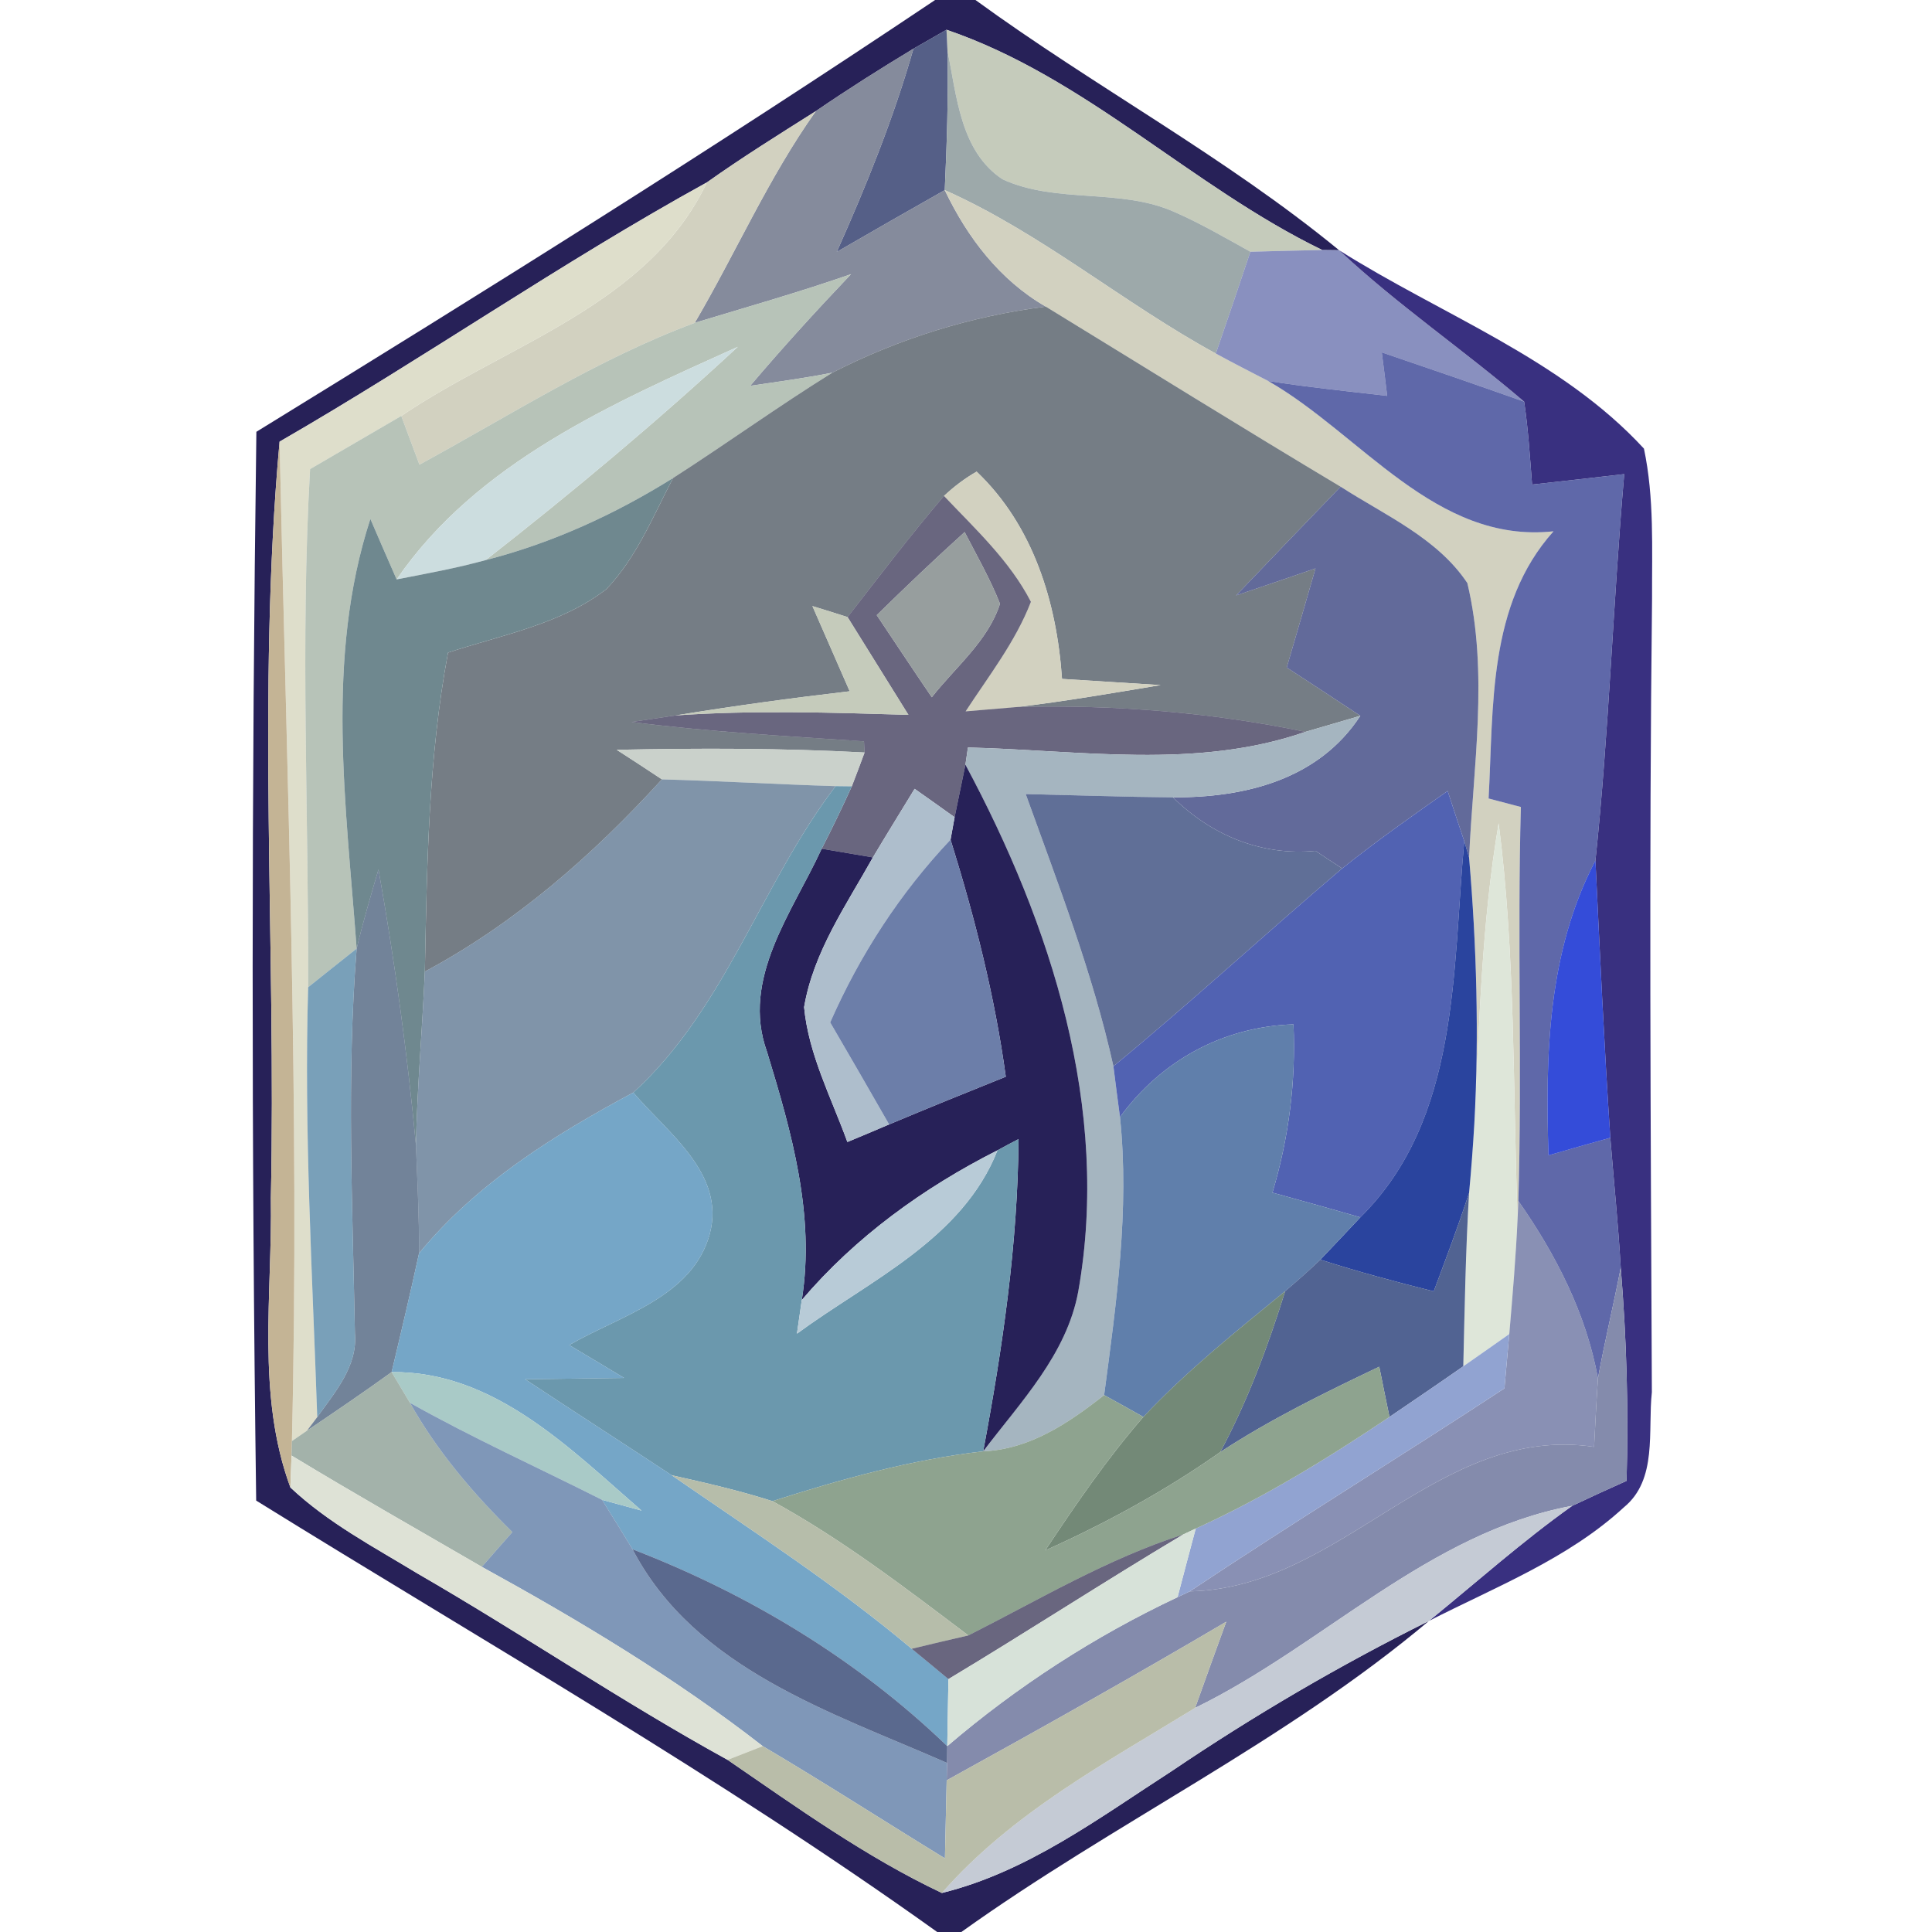 <?xml version="1.0" encoding="UTF-8" ?>
<!DOCTYPE svg PUBLIC "-//W3C//DTD SVG 1.1//EN" "http://www.w3.org/Graphics/SVG/1.1/DTD/svg11.dtd">
<svg width="100pt" height="100pt" viewBox="0 0 100 100" version="1.1" xmlns="http://www.w3.org/2000/svg">
<path fill="#080140" opacity="0.87" d=" M 48.40 0.00 L 50.49 0.00 C 56.65 4.49 63.40 8.10 69.31 12.95 L 68.44 12.94 C 61.66 9.65 56.19 3.99 48.99 1.54 C 48.56 1.79 47.71 2.27 47.28 2.52 C 45.57 3.55 43.88 4.62 42.23 5.75 C 40.33 6.95 38.42 8.14 36.59 9.44 C 29.03 13.60 21.94 18.55 14.47 22.86 C 13.29 35.87 14.30 48.96 14.02 62.00 C 14.10 66.99 13.26 72.19 15.03 76.99 C 16.97 78.82 19.35 80.07 21.62 81.45 C 27.02 84.57 32.19 88.08 37.66 91.09 C 41.25 93.55 44.80 96.11 48.75 97.98 C 53.18 96.89 56.88 94.10 60.65 91.67 C 64.91 88.79 69.35 86.19 73.96 83.90 C 66.52 90.16 57.65 94.35 49.76 100.00 L 48.51 100.00 C 37.19 91.90 25.08 85.00 13.26 77.67 C 13.01 59.23 13.02 40.79 13.27 22.35 C 25.09 15.08 36.87 7.73 48.40 0.00 Z" />
<path fill="#bec4b3" opacity="0.89" d=" M 48.99 1.54 C 56.19 3.99 61.66 9.65 68.44 12.94 C 67.20 12.96 65.96 13.00 64.72 13.03 C 63.44 12.32 62.17 11.58 60.83 10.99 C 58.01 9.71 54.70 10.57 51.89 9.28 C 49.70 7.83 49.52 4.95 49.04 2.62 L 48.99 1.54 Z" />
<path fill="#3c4875" opacity="0.87" d=" M 47.28 2.52 C 47.71 2.27 48.56 1.79 48.99 1.54 L 49.04 2.62 C 49.09 5.03 49.01 7.44 48.90 9.84 C 47.03 10.90 45.17 11.96 43.31 13.04 C 44.84 9.61 46.25 6.13 47.28 2.52 Z" />
<path fill="#737a8d" opacity="0.87" d=" M 42.23 5.75 C 43.88 4.62 45.57 3.55 47.28 2.52 C 46.25 6.13 44.84 9.61 43.31 13.04 C 45.17 11.96 47.03 10.90 48.90 9.84 C 50.07 12.29 51.75 14.50 54.13 15.87 C 50.27 16.36 46.54 17.52 43.08 19.29 C 41.67 19.57 40.25 19.76 38.83 19.97 C 40.51 17.99 42.26 16.07 44.05 14.19 C 41.38 15.12 38.67 15.89 35.96 16.71 C 38.09 13.08 39.78 9.19 42.23 5.75 Z" />
<path fill="#919ea0" opacity="0.89" d=" M 49.04 2.62 C 49.52 4.95 49.70 7.83 51.89 9.28 C 54.70 10.57 58.01 9.71 60.83 10.99 C 62.17 11.58 63.44 12.32 64.72 13.03 C 64.13 14.79 63.54 16.54 62.93 18.30 C 58.13 15.68 53.92 12.08 48.90 9.84 C 49.01 7.44 49.09 5.03 49.04 2.62 Z" />
<path fill="#cdccb9" opacity="0.91" d=" M 36.59 9.44 C 38.42 8.14 40.33 6.95 42.23 5.75 C 39.78 9.19 38.09 13.08 35.96 16.71 C 30.93 18.58 26.40 21.50 21.71 24.05 C 21.40 23.21 21.08 22.37 20.77 21.53 C 26.23 17.82 33.56 15.81 36.59 9.44 Z" />
<path fill="#dcdcc8" opacity="0.94" d=" M 14.47 22.86 C 21.94 18.55 29.03 13.60 36.59 9.44 C 33.56 15.81 26.23 17.82 20.77 21.53 C 19.20 22.45 17.62 23.36 16.05 24.28 C 15.54 33.21 15.98 42.16 15.95 51.10 C 15.73 58.52 16.17 65.93 16.42 73.35 L 15.89 74.05 L 15.11 74.59 C 15.52 57.35 14.84 40.09 14.47 22.86 Z" />
<path fill="#cdccb9" opacity="0.91" d=" M 48.90 9.84 C 53.92 12.08 58.13 15.68 62.93 18.30 C 63.83 18.79 64.73 19.25 65.64 19.72 C 70.44 22.46 74.30 28.16 80.41 27.50 C 77.00 31.30 77.31 36.58 77.05 41.33 C 77.47 41.44 78.30 41.66 78.72 41.77 C 78.53 48.56 78.79 55.37 78.59 62.16 L 78.55 63.07 C 78.30 56.25 78.44 49.40 77.57 42.61 C 76.69 47.76 76.57 52.98 76.31 58.18 C 76.56 53.58 76.43 48.97 76.04 44.39 C 76.25 39.67 77.06 34.84 75.95 30.18 C 74.39 27.84 71.68 26.67 69.39 25.19 C 64.27 22.13 59.21 18.98 54.13 15.87 C 51.75 14.50 50.07 12.29 48.90 9.84 Z" />
<path fill="#6f78b1" opacity="0.82" d=" M 64.72 13.03 C 65.96 13.00 67.20 12.96 68.44 12.94 L 69.31 12.95 C 72.33 15.78 75.76 18.11 78.89 20.79 C 76.44 19.92 73.99 19.08 71.52 18.24 C 71.62 18.99 71.71 19.74 71.80 20.49 C 69.74 20.25 67.68 20.04 65.64 19.72 C 64.73 19.25 63.83 18.79 62.93 18.30 C 63.54 16.54 64.13 14.79 64.72 13.03 Z" />
<path fill="#393080" opacity="1.00" d=" M 69.31 12.95 C 74.59 16.29 80.79 18.55 85.09 23.22 C 85.63 25.77 85.50 28.40 85.51 30.99 C 85.35 44.68 85.44 58.37 85.50 72.06 C 85.28 74.06 85.81 76.58 84.05 78.02 C 81.15 80.69 77.42 82.13 73.96 83.90 C 76.42 81.90 78.79 79.78 81.38 77.94 C 82.31 77.50 83.25 77.07 84.19 76.65 C 84.30 72.97 84.19 69.28 83.89 65.61 C 83.76 63.37 83.53 61.13 83.35 58.89 C 83.03 54.11 82.81 49.32 82.58 44.54 C 83.28 37.89 83.49 31.20 84.07 24.54 C 82.48 24.73 80.89 24.90 79.30 25.08 C 79.19 23.65 79.10 22.21 78.89 20.79 C 75.76 18.11 72.33 15.78 69.31 12.95 Z" />
<path fill="#acbaae" opacity="0.87" d=" M 35.96 16.71 C 38.67 15.89 41.38 15.12 44.05 14.19 C 42.26 16.07 40.51 17.99 38.83 19.97 C 40.25 19.76 41.67 19.57 43.08 19.29 C 40.28 21.03 37.61 22.96 34.84 24.74 C 31.83 26.62 28.58 28.11 25.14 28.99 C 29.63 25.48 34.01 21.82 38.19 17.95 C 31.71 20.88 24.70 23.92 20.53 29.99 C 20.07 28.95 19.62 27.90 19.17 26.86 C 16.82 34.07 17.92 41.71 18.46 49.10 C 17.62 49.77 16.78 50.43 15.95 51.10 C 15.98 42.16 15.54 33.21 16.05 24.28 C 17.62 23.36 19.20 22.45 20.77 21.53 C 21.08 22.37 21.40 23.21 21.71 24.05 C 26.40 21.50 30.93 18.58 35.96 16.71 Z" />
<path fill="#5d6670" opacity="0.85" d=" M 43.08 19.29 C 46.54 17.52 50.27 16.36 54.13 15.87 C 59.21 18.98 64.27 22.13 69.39 25.19 C 67.58 27.06 65.78 28.94 63.98 30.82 C 65.35 30.36 66.72 29.89 68.09 29.42 C 67.60 31.13 67.10 32.84 66.60 34.55 C 67.88 35.38 69.14 36.21 70.41 37.05 C 69.47 37.33 68.52 37.60 67.57 37.88 C 62.69 36.87 57.69 36.47 52.71 36.59 C 55.17 36.29 57.62 35.87 60.07 35.46 C 58.37 35.36 56.67 35.24 54.97 35.14 C 54.70 31.19 53.49 27.21 50.55 24.41 C 49.94 24.76 49.37 25.19 48.86 25.67 C 47.13 27.70 45.51 29.83 43.87 31.94 C 43.41 31.79 42.51 31.51 42.05 31.37 C 42.69 32.84 43.34 34.31 43.98 35.78 C 40.97 36.13 37.97 36.54 34.97 37.03 C 34.40 37.11 33.26 37.29 32.69 37.37 C 36.68 37.88 40.70 38.10 44.72 38.37 L 44.75 38.95 C 40.48 38.72 36.20 38.72 31.92 38.81 C 32.51 39.19 33.68 39.95 34.26 40.34 C 30.70 44.25 26.68 47.78 21.99 50.29 C 22.10 44.77 22.17 39.22 23.19 33.78 C 25.97 32.86 29.02 32.32 31.39 30.49 C 32.95 28.85 33.81 26.71 34.84 24.74 C 37.61 22.96 40.28 21.03 43.08 19.29 Z" />
<path fill="#ccdddf" opacity="1.00" d=" M 20.53 29.99 C 24.70 23.92 31.71 20.88 38.19 17.95 C 34.01 21.82 29.63 25.48 25.14 28.99 C 23.62 29.41 22.07 29.69 20.53 29.99 Z" />
<path fill="#374394" opacity="0.80" d=" M 71.52 18.24 C 73.99 19.08 76.44 19.92 78.89 20.79 C 79.10 22.21 79.19 23.65 79.30 25.08 C 80.89 24.90 82.48 24.73 84.07 24.54 C 83.49 31.20 83.28 37.89 82.58 44.54 C 80.11 49.25 79.98 54.60 80.15 59.80 C 81.22 59.49 82.28 59.19 83.35 58.89 C 83.53 61.13 83.76 63.37 83.89 65.61 C 83.52 67.53 83.06 69.42 82.71 71.34 C 82.10 67.99 80.53 64.93 78.59 62.16 C 78.79 55.37 78.53 48.56 78.72 41.77 C 78.30 41.66 77.47 41.44 77.05 41.33 C 77.31 36.58 77.00 31.30 80.41 27.50 C 74.30 28.16 70.44 22.46 65.64 19.72 C 67.68 20.04 69.74 20.25 71.80 20.49 C 71.71 19.74 71.62 18.99 71.52 18.24 Z" />
<path fill="#c4b495" opacity="1.00" d=" M 14.02 62.00 C 14.30 48.96 13.29 35.87 14.47 22.86 C 14.84 40.09 15.52 57.35 15.11 74.59 L 15.09 75.34 C 15.07 75.75 15.05 76.58 15.03 76.99 C 13.26 72.19 14.10 66.99 14.02 62.00 Z" />
<path fill="#cdccb9" opacity="0.91" d=" M 48.86 25.67 C 49.37 25.19 49.94 24.76 50.55 24.41 C 53.49 27.21 54.70 31.19 54.97 35.14 C 56.67 35.24 58.37 35.36 60.07 35.46 C 57.62 35.87 55.17 36.29 52.71 36.59 C 52.03 36.65 50.66 36.76 49.98 36.82 C 51.18 34.98 52.56 33.22 53.36 31.15 C 52.27 29.03 50.48 27.38 48.86 25.67 Z" />
<path fill="#668188" opacity="0.94" d=" M 25.14 28.99 C 28.58 28.11 31.83 26.62 34.84 24.74 C 33.81 26.71 32.95 28.85 31.39 30.49 C 29.02 32.32 25.97 32.86 23.19 33.78 C 22.17 39.22 22.10 44.77 21.99 50.29 C 21.86 53.29 21.59 56.28 21.53 59.28 C 21.08 54.49 20.43 49.73 19.59 45.00 C 19.19 46.36 18.79 47.72 18.46 49.10 C 17.92 41.71 16.82 34.07 19.17 26.86 C 19.62 27.90 20.07 28.95 20.53 29.99 C 22.07 29.69 23.62 29.41 25.14 28.99 Z" />
<path fill="#06012a" opacity="0.60" d=" M 48.86 25.67 C 50.48 27.38 52.27 29.03 53.36 31.15 C 52.56 33.22 51.18 34.98 49.98 36.82 C 50.66 36.76 52.03 36.65 52.71 36.59 C 57.69 36.47 62.69 36.87 67.57 37.88 C 61.93 39.84 55.92 38.83 50.10 38.69 L 49.97 39.58 C 49.83 40.26 49.55 41.62 49.41 42.30 C 48.89 41.93 47.86 41.19 47.34 40.83 C 46.62 42.01 45.89 43.19 45.18 44.38 C 44.30 44.23 43.42 44.08 42.53 43.93 C 43.08 42.86 43.60 41.78 44.09 40.70 C 44.26 40.26 44.59 39.39 44.75 38.95 L 44.72 38.37 C 40.70 38.10 36.68 37.88 32.69 37.37 C 33.26 37.29 34.40 37.11 34.97 37.03 C 38.99 36.75 43.01 36.88 47.02 37.00 C 45.97 35.31 44.92 33.62 43.87 31.94 C 45.51 29.83 47.13 27.70 48.86 25.67 M 45.38 31.84 C 46.33 33.26 47.27 34.68 48.23 36.09 C 49.45 34.53 51.14 33.18 51.76 31.25 C 51.25 29.96 50.56 28.76 49.93 27.54 C 48.38 28.94 46.87 30.38 45.38 31.84 Z" />
<path fill="#4b548b" opacity="0.87" d=" M 63.98 30.82 C 65.78 28.94 67.58 27.06 69.39 25.19 C 71.68 26.67 74.39 27.84 75.95 30.18 C 77.06 34.84 76.25 39.67 76.04 44.39 L 75.79 43.54 C 75.57 42.89 75.14 41.59 74.93 40.94 C 73.08 42.24 71.23 43.54 69.47 44.95 C 69.13 44.73 68.43 44.27 68.09 44.04 C 65.28 44.31 62.70 43.23 60.71 41.27 C 64.45 41.29 68.25 40.35 70.41 37.05 C 69.14 36.21 67.88 35.38 66.60 34.55 C 67.10 32.84 67.60 31.13 68.09 29.42 C 66.72 29.89 65.35 30.36 63.98 30.82 Z" />
<path fill="#899292" opacity="0.88" d=" M 45.38 31.84 C 46.87 30.38 48.38 28.94 49.93 27.54 C 50.56 28.76 51.25 29.96 51.76 31.25 C 51.14 33.18 49.45 34.53 48.23 36.09 C 47.27 34.68 46.33 33.26 45.38 31.84 Z" />
<path fill="#bec4b3" opacity="0.89" d=" M 42.05 31.37 C 42.51 31.51 43.41 31.79 43.87 31.94 C 44.92 33.62 45.97 35.31 47.02 37.00 C 43.01 36.88 38.99 36.75 34.97 37.03 C 37.97 36.54 40.97 36.13 43.98 35.78 C 43.34 34.31 42.69 32.84 42.05 31.37 Z" />
<path fill="#a3b3bf" opacity="0.97" d=" M 67.57 37.88 C 68.52 37.60 69.47 37.33 70.41 37.05 C 68.25 40.35 64.45 41.29 60.71 41.27 C 58.17 41.25 55.63 41.16 53.09 41.10 C 54.76 45.74 56.56 50.36 57.63 55.19 C 57.71 55.84 57.88 57.16 57.97 57.82 C 58.47 62.63 57.78 67.44 57.15 72.21 C 55.32 73.65 53.30 75.02 50.89 75.12 C 52.82 72.57 55.21 70.11 55.81 66.85 C 57.49 57.38 54.41 47.86 49.97 39.58 L 50.10 38.69 C 55.92 38.83 61.93 39.84 67.57 37.88 Z" />
<path fill="#c5ccc6" opacity="0.90" d=" M 31.92 38.81 C 36.20 38.72 40.48 38.72 44.75 38.95 C 44.59 39.39 44.26 40.26 44.09 40.70 L 43.25 40.69 C 40.25 40.60 37.26 40.42 34.26 40.34 C 33.68 39.95 32.51 39.19 31.92 38.81 Z" />
<path fill="#607993" opacity="0.80" d=" M 34.26 40.34 C 37.26 40.42 40.25 40.60 43.25 40.69 C 39.40 45.74 37.56 52.19 32.78 56.55 C 28.69 58.74 24.67 61.24 21.69 64.87 C 21.70 63.00 21.60 61.14 21.53 59.28 C 21.59 56.28 21.86 53.29 21.99 50.29 C 26.68 47.78 30.70 44.25 34.26 40.34 Z" />
<path fill="#080140" opacity="0.87" d=" M 49.97 39.58 C 54.41 47.86 57.49 57.38 55.81 66.85 C 55.21 70.11 52.82 72.57 50.89 75.12 C 51.89 69.78 52.68 64.39 52.72 58.96 C 52.44 59.10 51.90 59.39 51.63 59.54 C 47.81 61.47 44.28 64.02 41.50 67.29 C 42.20 62.89 40.97 58.60 39.70 54.44 C 38.33 50.65 41.03 47.20 42.53 43.93 C 43.42 44.08 44.30 44.23 45.18 44.38 C 43.80 46.85 42.10 49.28 41.62 52.13 C 41.85 54.58 43.03 56.82 43.86 59.11 C 44.40 58.89 45.48 58.43 46.02 58.20 C 48.02 57.36 50.04 56.54 52.06 55.73 C 51.49 51.56 50.45 47.47 49.20 43.46 C 49.25 43.17 49.36 42.59 49.41 42.30 C 49.55 41.62 49.83 40.26 49.97 39.58 Z" />
<path fill="#6594aa" opacity="0.96" d=" M 32.78 56.55 C 37.56 52.19 39.40 45.74 43.25 40.69 L 44.09 40.70 C 43.60 41.78 43.08 42.86 42.53 43.93 C 41.03 47.20 38.33 50.65 39.70 54.44 C 40.97 58.60 42.20 62.89 41.50 67.29 C 41.44 67.73 41.31 68.60 41.25 69.03 C 45.01 66.27 49.81 64.15 51.63 59.54 C 51.90 59.39 52.44 59.10 52.72 58.96 C 52.68 64.39 51.89 69.78 50.89 75.12 C 47.16 75.55 43.54 76.56 39.98 77.70 C 38.27 77.15 36.52 76.75 34.77 76.36 C 32.24 74.69 29.70 73.06 27.18 71.39 C 28.88 71.37 30.59 71.34 32.30 71.32 C 31.35 70.75 30.41 70.18 29.46 69.62 C 32.08 68.10 35.85 67.15 36.74 63.86 C 37.56 60.73 34.53 58.62 32.78 56.55 Z" />
<path fill="#aebecc" opacity="1.00" d=" M 47.34 40.83 C 47.86 41.19 48.89 41.93 49.41 42.30 C 49.36 42.59 49.25 43.17 49.20 43.46 C 46.58 46.23 44.50 49.44 42.97 52.92 C 44.00 54.68 45.01 56.44 46.02 58.20 C 45.48 58.43 44.40 58.89 43.86 59.11 C 43.03 56.82 41.85 54.58 41.62 52.13 C 42.10 49.28 43.80 46.85 45.18 44.38 C 45.89 43.19 46.62 42.01 47.34 40.83 Z" />
<path fill="#5a6993" opacity="0.96" d=" M 53.09 41.10 C 55.63 41.16 58.17 41.25 60.71 41.27 C 62.70 43.23 65.28 44.31 68.09 44.04 C 68.43 44.27 69.13 44.73 69.47 44.95 C 65.49 48.33 61.66 51.87 57.63 55.19 C 56.56 50.36 54.76 45.74 53.09 41.10 Z" />
<path fill="#4658ad" opacity="0.94" d=" M 69.47 44.95 C 71.23 43.54 73.08 42.24 74.93 40.94 C 75.14 41.59 75.57 42.89 75.79 43.54 C 75.17 50.22 75.57 57.91 70.41 63.01 C 68.90 62.57 67.38 62.15 65.86 61.73 C 66.71 58.90 67.08 55.96 66.95 53.02 C 63.31 53.14 60.11 54.89 57.97 57.82 C 57.88 57.16 57.71 55.84 57.63 55.19 C 61.66 51.87 65.49 48.33 69.47 44.95 Z" />
<path fill="#dde5d7" opacity="0.95" d=" M 76.31 58.18 C 76.57 52.98 76.69 47.76 77.57 42.61 C 78.44 49.40 78.30 56.25 78.55 63.07 C 78.46 65.07 78.29 67.06 78.12 69.05 C 77.33 69.61 76.54 70.16 75.74 70.72 C 75.81 67.72 75.86 64.73 76.04 61.74 C 76.15 60.55 76.24 59.37 76.31 58.18 Z" />
<path fill="#6679a5" opacity="0.96" d=" M 42.97 52.92 C 44.50 49.44 46.58 46.23 49.20 43.46 C 50.45 47.47 51.49 51.56 52.06 55.73 C 50.04 56.54 48.02 57.36 46.02 58.20 C 45.01 56.44 44.00 54.68 42.97 52.92 Z" />
<path fill="#0b2990" opacity="0.87" d=" M 75.79 43.54 L 76.04 44.39 C 76.43 48.97 76.56 53.58 76.31 58.18 C 76.24 59.37 76.15 60.55 76.04 61.74 C 75.48 63.46 74.84 65.15 74.21 66.84 C 72.24 66.35 70.28 65.82 68.34 65.20 C 68.86 64.66 69.89 63.56 70.41 63.01 C 75.57 57.91 75.17 50.22 75.79 43.54 Z" />
<path fill="#294365" opacity="0.66" d=" M 19.59 45.00 C 20.43 49.73 21.08 54.49 21.53 59.28 C 21.60 61.14 21.70 63.00 21.69 64.87 C 21.24 66.93 20.76 68.97 20.27 71.02 C 18.83 72.06 17.36 73.06 15.89 74.05 L 16.42 73.35 C 17.34 72.05 18.52 70.72 18.37 69.01 C 18.25 62.38 17.93 55.73 18.46 49.10 C 18.79 47.72 19.19 46.36 19.59 45.00 Z" />
<path fill="#0825d0" opacity="0.82" d=" M 80.15 59.80 C 79.98 54.60 80.11 49.25 82.58 44.54 C 82.81 49.32 83.03 54.11 83.35 58.89 C 82.28 59.19 81.22 59.49 80.15 59.80 Z" />
<path fill="#5888a7" opacity="0.80" d=" M 15.95 51.10 C 16.78 50.43 17.62 49.77 18.46 49.10 C 17.93 55.73 18.25 62.38 18.37 69.01 C 18.52 70.72 17.34 72.05 16.42 73.35 C 16.17 65.93 15.73 58.52 15.95 51.10 Z" />
<path fill="#5979a7" opacity="0.95" d=" M 57.97 57.82 C 60.11 54.89 63.31 53.14 66.95 53.02 C 67.08 55.96 66.71 58.90 65.86 61.73 C 67.38 62.15 68.90 62.57 70.41 63.01 C 69.89 63.56 68.86 64.66 68.34 65.20 C 67.75 65.77 67.14 66.30 66.52 66.83 C 63.99 68.90 61.43 70.95 59.18 73.34 C 58.67 73.05 57.66 72.49 57.15 72.21 C 57.78 67.44 58.47 62.63 57.97 57.82 Z" />
<path fill="#6098bf" opacity="0.86" d=" M 21.69 64.87 C 24.67 61.24 28.69 58.74 32.78 56.55 C 34.53 58.62 37.56 60.73 36.74 63.86 C 35.85 67.15 32.08 68.10 29.46 69.62 C 30.41 70.18 31.35 70.75 32.30 71.32 C 30.59 71.34 28.88 71.37 27.18 71.39 C 29.70 73.06 32.24 74.69 34.77 76.36 C 38.97 79.26 43.27 82.04 47.19 85.34 C 47.82 85.86 48.46 86.38 49.09 86.91 C 49.07 87.77 49.05 89.51 49.03 90.38 C 44.37 85.89 38.76 82.51 32.74 80.19 C 32.22 79.33 31.69 78.48 31.16 77.63 C 31.68 77.77 32.70 78.05 33.21 78.19 C 29.49 74.97 25.57 70.96 20.27 71.02 C 20.76 68.97 21.24 66.93 21.69 64.87 Z" />
<path fill="#b8cbd7" opacity="1.00" d=" M 41.50 67.29 C 44.28 64.02 47.81 61.47 51.63 59.54 C 49.81 64.15 45.01 66.27 41.25 69.03 C 41.31 68.60 41.44 67.73 41.50 67.29 Z" />
<path fill="#374c82" opacity="0.87" d=" M 74.21 66.84 C 74.84 65.15 75.48 63.46 76.04 61.74 C 75.86 64.73 75.81 67.72 75.74 70.72 C 74.48 71.60 73.20 72.47 71.92 73.34 C 71.74 72.47 71.56 71.60 71.39 70.74 C 68.58 72.08 65.77 73.45 63.16 75.16 C 64.58 72.51 65.63 69.69 66.52 66.83 C 67.14 66.30 67.75 65.77 68.34 65.20 C 70.28 65.82 72.24 66.35 74.21 66.84 Z" />
<path fill="#545e93" opacity="0.69" d=" M 78.55 63.07 L 78.59 62.16 C 80.53 64.93 82.10 67.99 82.71 71.34 C 82.63 72.53 82.57 73.71 82.51 74.89 C 74.40 73.69 69.47 82.20 61.58 82.37 C 66.95 78.79 72.46 75.41 77.87 71.86 C 77.93 71.16 78.06 69.75 78.12 69.05 C 78.29 67.06 78.46 65.07 78.55 63.07 Z" />
<path fill="#7c83a7" opacity="0.93" d=" M 82.71 71.34 C 83.06 69.42 83.52 67.53 83.89 65.61 C 84.19 69.28 84.30 72.97 84.19 76.65 C 83.25 77.07 82.31 77.50 81.38 77.94 C 73.94 79.32 68.49 85.17 61.86 88.40 C 62.39 86.91 62.93 85.42 63.47 83.94 C 58.69 86.76 53.86 89.47 49.00 92.15 L 49.02 91.25 L 49.03 90.38 C 52.64 87.29 56.66 84.69 60.95 82.67 L 61.58 82.37 C 69.47 82.20 74.40 73.69 82.51 74.89 C 82.57 73.71 82.63 72.53 82.71 71.34 Z" />
<path fill="#5f7863" opacity="0.87" d=" M 66.52 66.83 C 65.63 69.69 64.58 72.51 63.16 75.16 C 60.32 77.16 57.26 78.83 54.10 80.25 C 55.68 77.87 57.30 75.50 59.18 73.34 C 61.43 70.95 63.99 68.90 66.52 66.83 Z" />
<path fill="#91a3d1" opacity="1.00" d=" M 75.74 70.72 C 76.54 70.16 77.33 69.61 78.12 69.05 C 78.06 69.75 77.93 71.16 77.87 71.86 C 72.46 75.41 66.95 78.79 61.58 82.37 L 60.95 82.67 C 61.18 81.79 61.65 80.01 61.89 79.12 C 65.41 77.52 68.72 75.49 71.92 73.34 C 73.20 72.47 74.48 71.60 75.74 70.72 Z" />
<path fill="#a7c9c6" opacity="0.98" d=" M 20.27 71.02 C 25.57 70.96 29.49 74.97 33.21 78.19 C 32.70 78.05 31.68 77.77 31.16 77.63 C 27.85 75.96 24.46 74.43 21.22 72.61 C 20.98 72.21 20.51 71.42 20.27 71.02 Z" />
<path fill="#8ea197" opacity="0.81" d=" M 15.89 74.05 C 17.36 73.06 18.83 72.06 20.27 71.02 C 20.51 71.42 20.98 72.21 21.22 72.61 C 22.62 75.11 24.49 77.30 26.52 79.30 C 25.99 79.90 25.46 80.50 24.94 81.10 C 21.65 79.19 18.34 77.31 15.09 75.34 L 15.11 74.59 L 15.89 74.05 Z" />
<path fill="#869d88" opacity="0.93" d=" M 63.16 75.16 C 65.77 73.45 68.58 72.08 71.39 70.74 C 71.56 71.60 71.74 72.47 71.92 73.34 C 68.72 75.49 65.41 77.52 61.89 79.12 L 61.25 79.42 C 57.32 80.68 53.78 82.80 50.12 84.65 C 46.85 82.18 43.58 79.67 39.98 77.70 C 43.54 76.56 47.16 75.55 50.89 75.12 C 53.30 75.02 55.32 73.65 57.15 72.21 C 57.66 72.49 58.67 73.05 59.18 73.34 C 57.30 75.50 55.68 77.87 54.10 80.25 C 57.26 78.83 60.32 77.16 63.16 75.16 Z" />
<path fill="#627fa8" opacity="0.81" d=" M 21.22 72.61 C 24.46 74.43 27.85 75.96 31.16 77.63 C 31.69 78.48 32.22 79.33 32.74 80.19 C 35.98 86.39 43.03 88.62 49.02 91.25 L 49.00 92.15 C 48.97 93.49 48.94 94.84 48.91 96.19 C 45.76 94.26 42.66 92.26 39.48 90.38 C 34.93 86.84 29.98 83.87 24.94 81.10 C 25.46 80.50 25.99 79.90 26.52 79.30 C 24.49 77.30 22.62 75.11 21.22 72.61 Z" />
<path fill="#dee2d6" opacity="1.00" d=" M 15.09 75.34 C 18.34 77.31 21.65 79.19 24.94 81.10 C 29.98 83.87 34.93 86.84 39.48 90.38 C 39.03 90.56 38.11 90.91 37.66 91.09 C 32.19 88.08 27.02 84.57 21.62 81.45 C 19.35 80.07 16.97 78.82 15.03 76.99 C 15.05 76.58 15.07 75.75 15.09 75.34 Z" />
<path fill="#b1b9a5" opacity="0.94" d=" M 34.77 76.36 C 36.52 76.75 38.27 77.15 39.98 77.70 C 43.58 79.67 46.85 82.18 50.12 84.65 C 49.38 84.82 47.92 85.16 47.19 85.34 C 43.27 82.04 38.97 79.26 34.77 76.36 Z" />
<path fill="#c5cbd5" opacity="1.00" d=" M 61.86 88.40 C 68.49 85.17 73.94 79.32 81.38 77.94 C 78.79 79.78 76.42 81.90 73.96 83.90 C 69.35 86.19 64.91 88.79 60.65 91.67 C 56.88 94.10 53.18 96.89 48.75 97.98 C 52.36 93.85 57.25 91.23 61.86 88.40 Z" />
<path fill="#06012a" opacity="0.60" d=" M 50.12 84.65 C 53.78 82.80 57.32 80.68 61.25 79.42 C 57.16 81.86 53.17 84.46 49.09 86.91 C 48.46 86.38 47.82 85.86 47.19 85.34 C 47.92 85.16 49.38 84.82 50.12 84.65 Z" />
<path fill="#465780" opacity="0.89" d=" M 32.74 80.19 C 38.76 82.51 44.37 85.89 49.03 90.38 L 49.02 91.25 C 43.03 88.62 35.98 86.39 32.74 80.19 Z" />
<path fill="#d7e2d9" opacity="1.00" d=" M 49.09 86.91 C 53.17 84.46 57.16 81.86 61.25 79.42 L 61.89 79.12 C 61.65 80.01 61.18 81.79 60.95 82.67 C 56.66 84.69 52.64 87.29 49.03 90.38 C 49.05 89.51 49.07 87.77 49.09 86.91 Z" />
<path fill="#b5b9a3" opacity="0.93" d=" M 49.00 92.15 C 53.86 89.47 58.69 86.76 63.47 83.94 C 62.93 85.42 62.39 86.91 61.86 88.40 C 57.25 91.23 52.36 93.85 48.75 97.98 C 44.80 96.11 41.25 93.55 37.66 91.09 C 38.11 90.91 39.03 90.56 39.48 90.38 C 42.66 92.26 45.76 94.26 48.91 96.19 C 48.94 94.84 48.97 93.49 49.00 92.15 Z" />
</svg>

